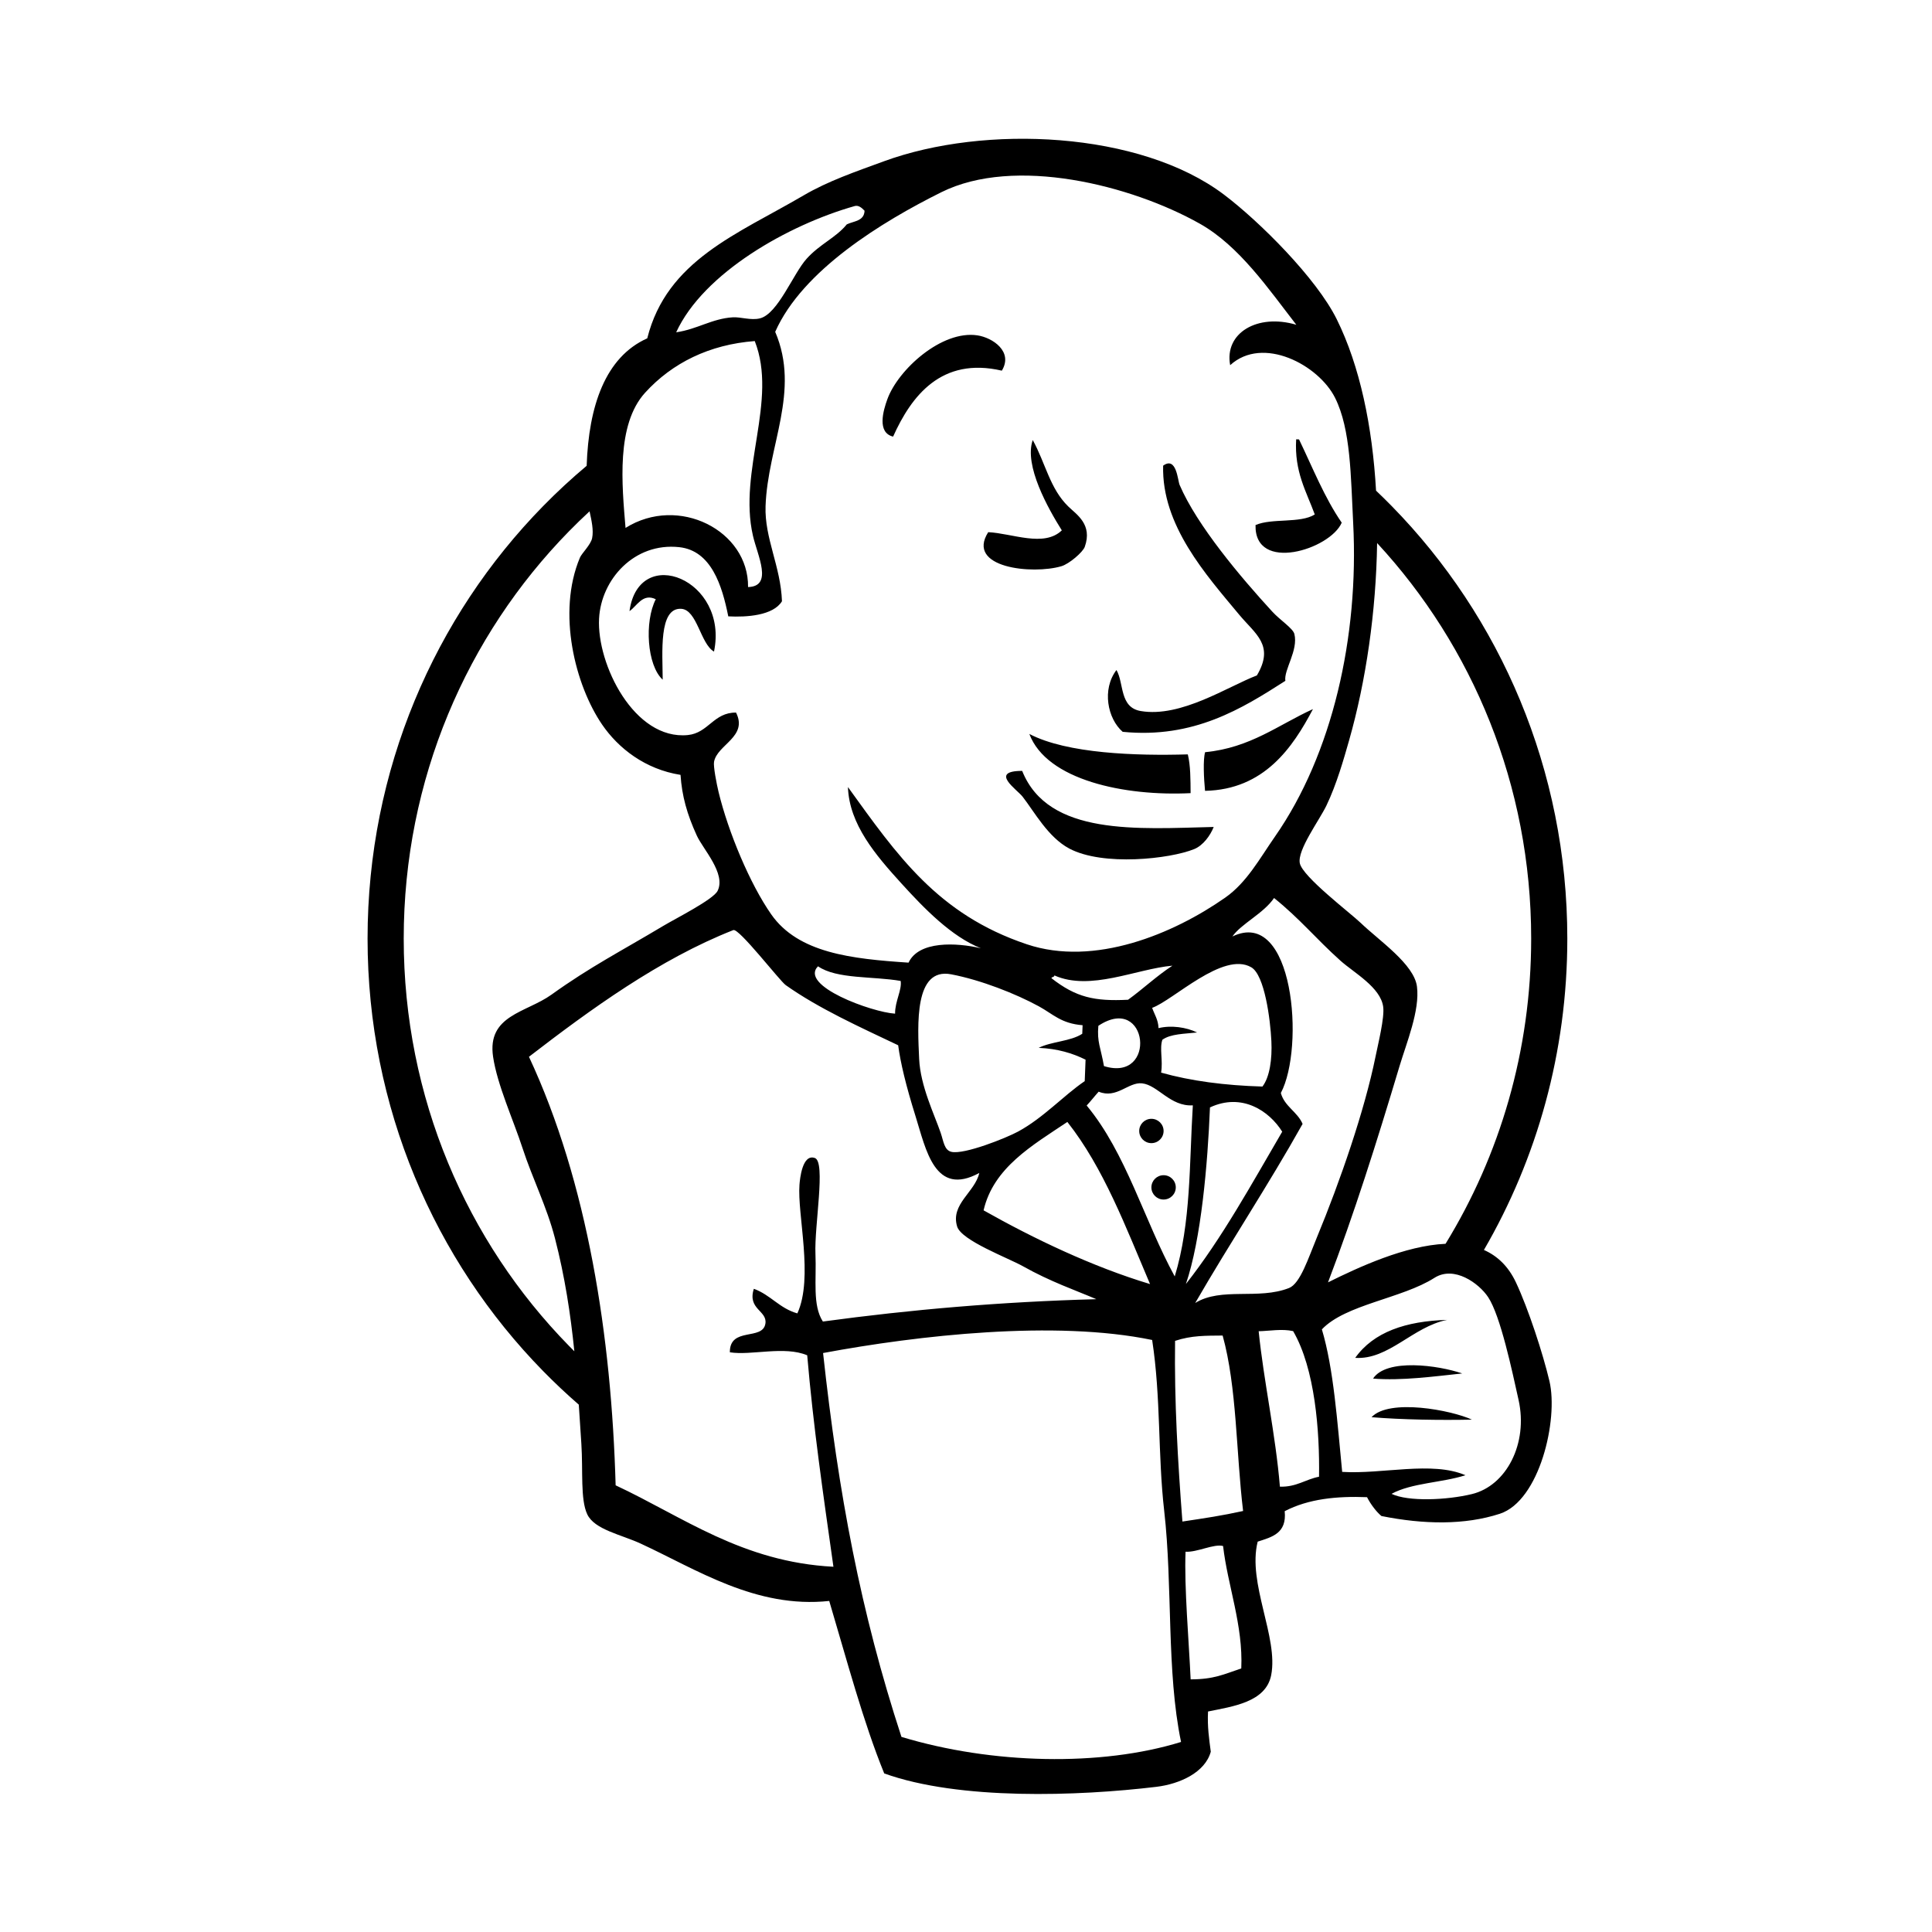 <?xml version="1.0" encoding="UTF-8"?>
<svg width="560px" height="560px" viewBox="0 0 560 560" version="1.1" xmlns="http://www.w3.org/2000/svg" >
    
    
    
    
    <g id="Page-1" stroke="none" stroke-width="1"  fill-rule="evenodd">
        <g id="jenkins" >
            <g id="Group" transform="translate(105, 40)">
                <path d="M133.574,352.183 C138.024,392.996 144.468,427.305 156.288,463.446 C182.521,471.394 214.146,472.087 237.333,464.915 C233.076,444.517 234.936,419.683 232.447,397.915 C230.572,381.554 231.528,365.092 228.957,348.4 C200.861,342.568 161.147,347.037 133.574,352.183 L133.574,352.183 Z M238.64,409.777 C238.214,419.904 239.638,436.144 240.114,446.768 C246.862,446.777 249.755,445.294 254.791,443.6 C255.359,431.1 250.824,419.535 249.518,408.121 C246.852,407.411 241.959,409.996 238.64,409.777 L238.64,409.777 Z M325.122,322.308 C328.961,324 332.186,326.985 334.409,331.726 C338.015,339.407 342.246,352.392 344.113,360.321 C346.752,371.507 341.253,395.019 329.73,398.773 C319.552,402.088 307.675,401.886 295.416,399.428 C293.972,398.23 292.365,396.142 291.241,393.965 C282.487,393.626 274.291,394.434 267.375,398.024 C268.031,404.484 263.652,405.521 259.547,406.851 C256.503,418.891 265.635,434.615 263.449,445.593 C261.89,453.415 252.246,454.624 245.157,456.088 C244.926,460.434 245.468,464.062 245.951,467.74 C244.331,473.699 237.061,477.091 230.172,477.922 C207.509,480.641 173.098,481.863 151.299,474.041 C145.216,459.153 140.424,441.046 135.357,424.045 C114.097,426.311 96.901,414.892 80.691,407.411 C75.079,404.814 67.314,403.384 65.218,398.926 C63.185,394.611 64.017,386.339 63.512,378.526 C63.267,374.711 63.028,370.922 62.766,367.146 C59.191,364.042 55.742,360.793 52.427,357.409 C20.981,325.321 1.541,280.974 1.541,232.057 C1.541,183.132 20.981,138.79 52.427,106.699 C56.441,102.6 60.653,98.7 65.046,95.016 C65.632,77.745 70.425,63.514 82.609,58.068 C88.303,35.436 108.681,27.911 127.882,16.663 C135.059,12.459 142.97,9.772 151.141,6.772 C180.452,-3.991 225.423,-1.964 249.75,16.394 C260.065,24.178 276.553,40.615 282.451,52.515 C289.183,66.095 292.799,83.614 293.855,102.217 C295.399,103.683 296.917,105.178 298.407,106.699 C329.855,138.79 349.297,183.136 349.294,232.057 C349.296,264.996 340.482,295.862 325.122,322.308 L325.122,322.308 Z M235.601,348.657 C235.364,366.185 236.387,383.476 237.729,401.026 C244.474,400.016 249.052,399.341 255.319,397.97 C253.284,381.074 253.534,362.062 249.389,347.116 C244.597,347.162 240.379,347.061 235.601,348.657 L235.601,348.657 Z M269.819,345.831 C266.618,345.098 262.89,345.802 259.832,345.862 C261.27,360.15 264.758,375.917 265.986,390.916 C270.798,391.065 273.369,388.8 277.328,388.039 C277.54,374.873 276.175,356.735 269.819,345.831 L269.819,345.831 Z M321.633,393.068 C331.665,390.637 337.973,378.377 335.167,365.787 C333.284,357.326 329.93,341.392 326.341,335.979 C323.689,331.976 316.499,326.734 310.757,330.402 C301.417,336.37 284.964,338.102 278.153,345.326 C281.568,356.672 282.628,372.256 284.037,386.633 C295.705,387.359 310.061,383.429 319.765,387.599 C312.991,389.789 304.2,389.806 298.347,392.997 C303.131,395.302 314.33,394.837 321.633,393.068 L321.633,393.068 Z M321.639,371.488 C312.531,371.685 301.21,371.503 292.552,370.779 C297.673,365.29 315.732,368.742 321.639,371.488 L321.639,371.488 Z M318.831,358.102 C310.727,358.956 301.208,360.265 292.988,359.59 C296.879,353.66 311.872,355.706 318.831,358.102 L318.831,358.102 Z M314.445,342.575 C304.502,344.562 297.515,354.204 287.815,353.585 C293.146,346.086 302.488,342.925 314.445,342.575 L314.445,342.575 Z M61.477,351.675 C60.376,340.895 58.739,330.071 55.849,318.891 C53.478,309.722 49.344,301.632 46.461,292.797 C43.796,284.608 39.139,274.489 37.925,266.324 C36.124,254.222 47.545,253.549 54.848,248.304 C66.137,240.195 74.998,235.71 87.224,228.391 C90.846,226.224 101.766,220.737 103.008,218.21 C105.477,213.201 98.77,206.137 96.976,202.21 C94.139,196.001 92.66,190.726 92.254,184.599 C81.997,182.981 74.223,176.891 69.526,170.024 C61.758,158.658 56.37,137.631 63.091,121.637 C63.619,120.378 66.247,117.901 66.635,115.966 C67.096,113.671 66.479,110.921 65.886,108.21 C63.85,110.09 61.859,112.021 59.917,114.003 C30.329,144.21 12.019,185.918 12.019,232.058 C12.019,278.189 30.329,319.902 59.917,350.104 C60.434,350.632 60.954,351.155 61.477,351.675 L61.477,351.675 Z M228.346,332.194 C221.3,315.659 214.902,298.525 204.38,285.202 C194.187,292.023 182.962,298.438 180.097,310.824 C194.688,319.061 211.698,327.186 228.346,332.194 L228.346,332.194 Z M245.715,280.992 C245.049,297.528 243.158,319.219 238.74,332.179 C249.277,318.792 257.775,303.204 266.656,288.027 C262.87,281.964 254.957,276.677 245.715,280.992 L245.715,280.992 Z M294.163,117.408 C293.87,137.232 290.946,157.4 286.027,174.656 C284.562,179.786 282.438,187.329 279.472,193.492 C277.404,197.796 270.977,206.408 271.757,210.208 C272.561,214.137 286.412,224.631 289.382,227.488 C294.731,232.637 304.892,239.469 305.715,245.965 C306.599,252.879 302.662,262.337 300.667,269.008 C293.998,291.271 287.492,311.85 279.931,331.698 C288.895,327.252 302.336,321.037 313.998,320.522 C329.724,294.884 338.82,264.568 338.82,232.058 C338.82,187.628 321.839,147.308 294.163,117.408 L294.163,117.408 Z M235.806,304.166 C235.806,306.112 234.224,307.691 232.271,307.691 C230.321,307.691 228.738,306.112 228.738,304.166 C228.738,302.22 230.321,300.639 232.271,300.639 C234.224,300.639 235.806,302.22 235.806,304.166 L235.806,304.166 Z M196.117,251.689 C189.415,248.035 179.347,244.057 170.691,242.408 C159.961,240.36 160.967,257.012 161.422,266.947 C161.779,274.812 165.879,283.13 167.659,288.355 C168.495,290.795 168.683,293.383 170.774,293.868 C174.469,294.727 186.657,289.864 190.131,287.974 C197.476,283.978 203.175,277.632 209.414,273.37 C209.495,271.297 209.574,269.226 209.657,267.153 C205.906,265.287 201.572,263.964 196.065,263.724 C199.8,261.849 205.295,261.876 208.699,259.645 C208.732,258.814 208.766,257.985 208.795,257.162 C202.581,256.685 200.213,253.924 196.117,251.689 L196.117,251.689 Z M232.274,287.82 C232.274,289.766 230.691,291.345 228.739,291.345 C226.788,291.345 225.206,289.766 225.206,287.82 C225.206,285.874 226.788,284.293 228.739,284.293 C230.691,284.293 232.274,285.874 232.274,287.82 L232.274,287.82 Z M226.026,274.012 C222.035,273.583 218.646,278.591 213.456,276.426 C212.267,277.737 211.186,279.158 209.973,280.439 C221.437,294.224 226.647,313.782 235.501,329.981 C240.252,314.42 239.704,297.372 240.751,280.387 C234.223,280.801 230.602,274.497 226.026,274.012 L226.026,274.012 Z M213.364,257.338 C212.938,262.06 214.039,263.604 214.991,269.015 C230.544,273.867 227.829,247.715 213.364,257.338 L213.364,257.338 Z M263.516,261.762 C263.215,255.502 261.568,242.629 257.69,240.375 C249.551,235.635 235.082,249.946 228.954,252.129 C229.62,254.044 230.721,255.561 230.806,258.01 C234.431,257.119 238.845,257.729 241.986,259.269 C238.353,259.675 234.325,259.648 231.922,261.375 C231.041,263.915 232.137,267.377 231.552,270.904 C240.174,273.331 250.023,274.623 260.924,274.942 C263.044,272.192 263.767,266.954 263.516,261.761 L263.516,261.762 Z M132.104,240.086 C126.542,245.721 147.705,253.402 154.443,253.815 C154.406,250.25 156.48,246.888 156.062,244.33 C148.059,242.928 137.542,243.853 132.105,240.086 L132.104,240.086 Z M200.624,242.732 C200.597,243.282 199.878,243.082 199.761,243.53 C206.917,249.111 212.232,250.265 221.973,249.784 C226.365,246.603 230.26,242.884 234.834,239.905 C224.305,240.844 211.051,247.369 200.624,242.732 L200.624,242.732 Z M122.741,245.537 C120.994,244.295 109.178,228.954 107.559,229.591 C86.178,238.004 66.186,252.552 48.321,266.312 C65.354,302.781 72.23,347.462 73.445,390.527 C92.957,399.633 110.096,412.76 136.574,414.131 C133.51,392.5 130.713,373.202 128.974,352.837 C122.321,350.038 112.776,352.964 106.55,351.969 C106.498,344.483 116.059,348.691 116.855,343.656 C117.455,339.848 111.594,339.56 113.503,333.564 C118.37,335.329 120.926,339.229 126.117,340.693 C130.86,330.339 126.051,312.019 126.734,303.365 C126.864,301.741 127.547,294.364 131.195,295.658 C134.423,296.804 131.011,315.277 131.364,323.467 C131.687,331.013 130.451,338.315 133.514,343.052 C159.1,339.577 185.1,337.331 212.783,336.573 C206.693,333.966 199.458,331.498 191.525,327.036 C187.225,324.618 173.67,319.585 172.429,315.509 C170.449,309.015 177.624,305.556 178.851,299.989 C165.936,307.017 163.416,293.252 160.361,283.5 C157.592,274.667 156.017,268.069 155.338,262.975 C144.212,257.683 132.317,252.323 122.74,245.537 L122.741,245.537 Z M252.216,231.446 C270.03,222.827 273.241,263.66 266.258,276.813 C267.338,280.736 271.05,282.238 272.564,285.765 C262.623,303.534 251.582,320.121 241.438,337.681 C248.984,332.994 259.761,336.843 268.64,333.335 C271.886,332.054 274.235,324.64 276.693,318.709 C283.452,302.392 290.548,281.821 293.705,266.25 C294.418,262.702 296.361,254.971 295.925,251.813 C295.149,246.16 287.461,241.967 283.55,238.471 C276.346,232.013 271.809,226.331 264.294,220.292 C261.247,224.781 254.708,227.796 252.216,231.446 L252.216,231.446 Z M191.28,183.445 C198.848,202.404 224.859,200.222 246.794,199.698 C245.829,202.16 243.735,205.068 241.134,206.12 C234.105,208.973 214.718,211.139 204.96,205.968 C198.771,202.685 194.795,195.268 191.405,190.92 C189.767,188.82 181.614,183.456 191.28,183.445 L191.28,183.445 Z M275.567,165.537 C269.72,176.643 261.448,188.873 244.289,189.229 C243.94,185.643 243.672,180.185 244.308,178.025 C257.425,176.768 265.524,170.106 275.567,165.537 L275.567,165.537 Z M193.36,172.737 C204.304,178.479 224.418,179.097 239.293,178.662 C240.091,181.914 240.071,185.931 240.102,189.897 C220.981,190.848 198.374,186.127 193.36,172.737 L193.36,172.737 Z M267.568,157.345 C255.006,165.397 240.998,174.152 220.414,172.122 C216.016,168.306 214.34,159.816 218.612,154.208 C220.837,158.024 219.439,165.041 225.637,166.097 C237.317,168.091 250.91,158.968 259.311,155.779 C264.521,147.016 258.862,143.793 254.169,138.152 C244.562,126.597 231.674,112.274 232.142,94.974 C236.026,92.164 236.361,99.262 236.918,100.554 C241.935,112.27 254.561,127.253 263.775,137.279 C266.038,139.749 269.763,142.118 270.178,143.751 C271.373,148.499 267.069,154.187 267.568,157.345 L267.568,157.345 Z M101.958,148.867 C98.02,146.625 97.083,136.748 92.461,136.467 C85.854,136.067 87.059,149.281 87.085,157.008 C82.538,152.889 81.738,140.206 85.079,133.692 C81.272,131.827 79.572,135.75 77.46,137.133 C80.174,117.46 106.302,128.008 101.958,148.867 L101.958,148.867 Z M194.35,87.548 C198.105,94.415 199.327,101.631 204.663,106.821 C207.067,109.158 211.74,112.006 209.424,118.504 C208.882,120.037 204.925,123.454 202.642,124.125 C194.298,126.583 174.857,124.633 181.441,114.254 C188.341,114.575 197.615,118.725 202.773,113.727 C198.812,107.41 191.751,94.912 194.35,87.548 L194.35,87.548 Z M270.701,87.335 C270.977,87.346 271.256,87.356 271.532,87.367 C275.489,95.569 278.913,104.258 283.905,111.498 C280.561,119.269 258.584,126.146 258.923,112.192 C263.676,110.119 271.881,111.769 276.094,109.121 C273.658,102.45 270.142,96.771 270.701,87.335 L270.701,87.335 Z M82,73.815 C73.511,83.135 75.288,100.596 76.316,113.019 C91.659,103.388 112.023,113.781 111.831,130.162 C119.157,129.967 114.568,121.033 113.243,115.277 C108.913,96.477 120.538,76.052 113.77,58.86 C100.629,59.854 89.833,65.21 82,73.815 L82,73.815 Z M185.386,67.438 C167.876,63.369 159.175,74.75 153.868,86.554 C149.128,85.408 151.014,78.977 152.211,75.7 C155.345,67.1 167.976,55.652 178.296,57.204 C182.737,57.871 188.747,61.923 185.386,67.438 L185.386,67.438 Z M242.77,24.838 C222.825,13.61 189.064,5.164 167.847,15.717 C150.727,24.235 127.585,38.327 119.696,56.185 C127.066,73.417 117.512,89.208 116.902,106.704 C116.579,116.014 121.295,124.141 121.657,134.275 C119.135,138.427 111.429,138.938 106.095,138.654 C104.3,129.688 101.156,119.612 91.904,118.6 C78.812,117.171 69.239,127.983 68.644,139.281 C67.94,152.567 78.872,174.588 94.366,173.06 C100.351,172.469 101.821,166.483 108.342,166.544 C111.877,173.581 102.89,175.79 101.966,180.823 C101.725,182.123 102.711,187.204 103.285,189.586 C106.099,201.188 112.372,216.204 118.547,225.036 C126.385,236.24 141.782,237.929 158.347,239.027 C161.306,232.667 172.205,233.19 179.307,234.854 C170.796,231.49 162.883,223.336 156.326,216.119 C148.793,207.838 141.163,198.956 140.778,188.133 C155.012,207.837 166.772,225.044 192.655,233.711 C212.24,240.265 235.113,230.708 250.162,220.163 C256.406,215.781 260.134,208.827 264.572,202.461 C281.18,178.625 288.93,144.602 287.226,111.625 C286.524,98.025 286.555,84.471 281.982,75.321 C277.202,65.754 261.036,57.194 251.572,65.848 C249.819,56.544 259.442,50.79 270.745,54.138 C262.685,43.759 254.226,31.288 242.771,24.838 L242.77,24.838 Z M142.736,19.727 C123.52,25.162 98.891,39.094 90.995,56.319 C97.11,55.433 101.354,52.356 107.386,51.975 C109.666,51.827 112.652,52.929 115.272,52.279 C120.493,50.987 124.9,39.306 128.839,34.96 C132.678,30.715 137.293,28.902 140.452,25.033 C142.481,24.056 145.481,24.123 145.596,21.083 C144.716,20.144 143.79,19.429 142.737,19.727 L142.736,19.727 Z" id="Shape"></path>
            </g>
        </g>
    </g>
</svg>